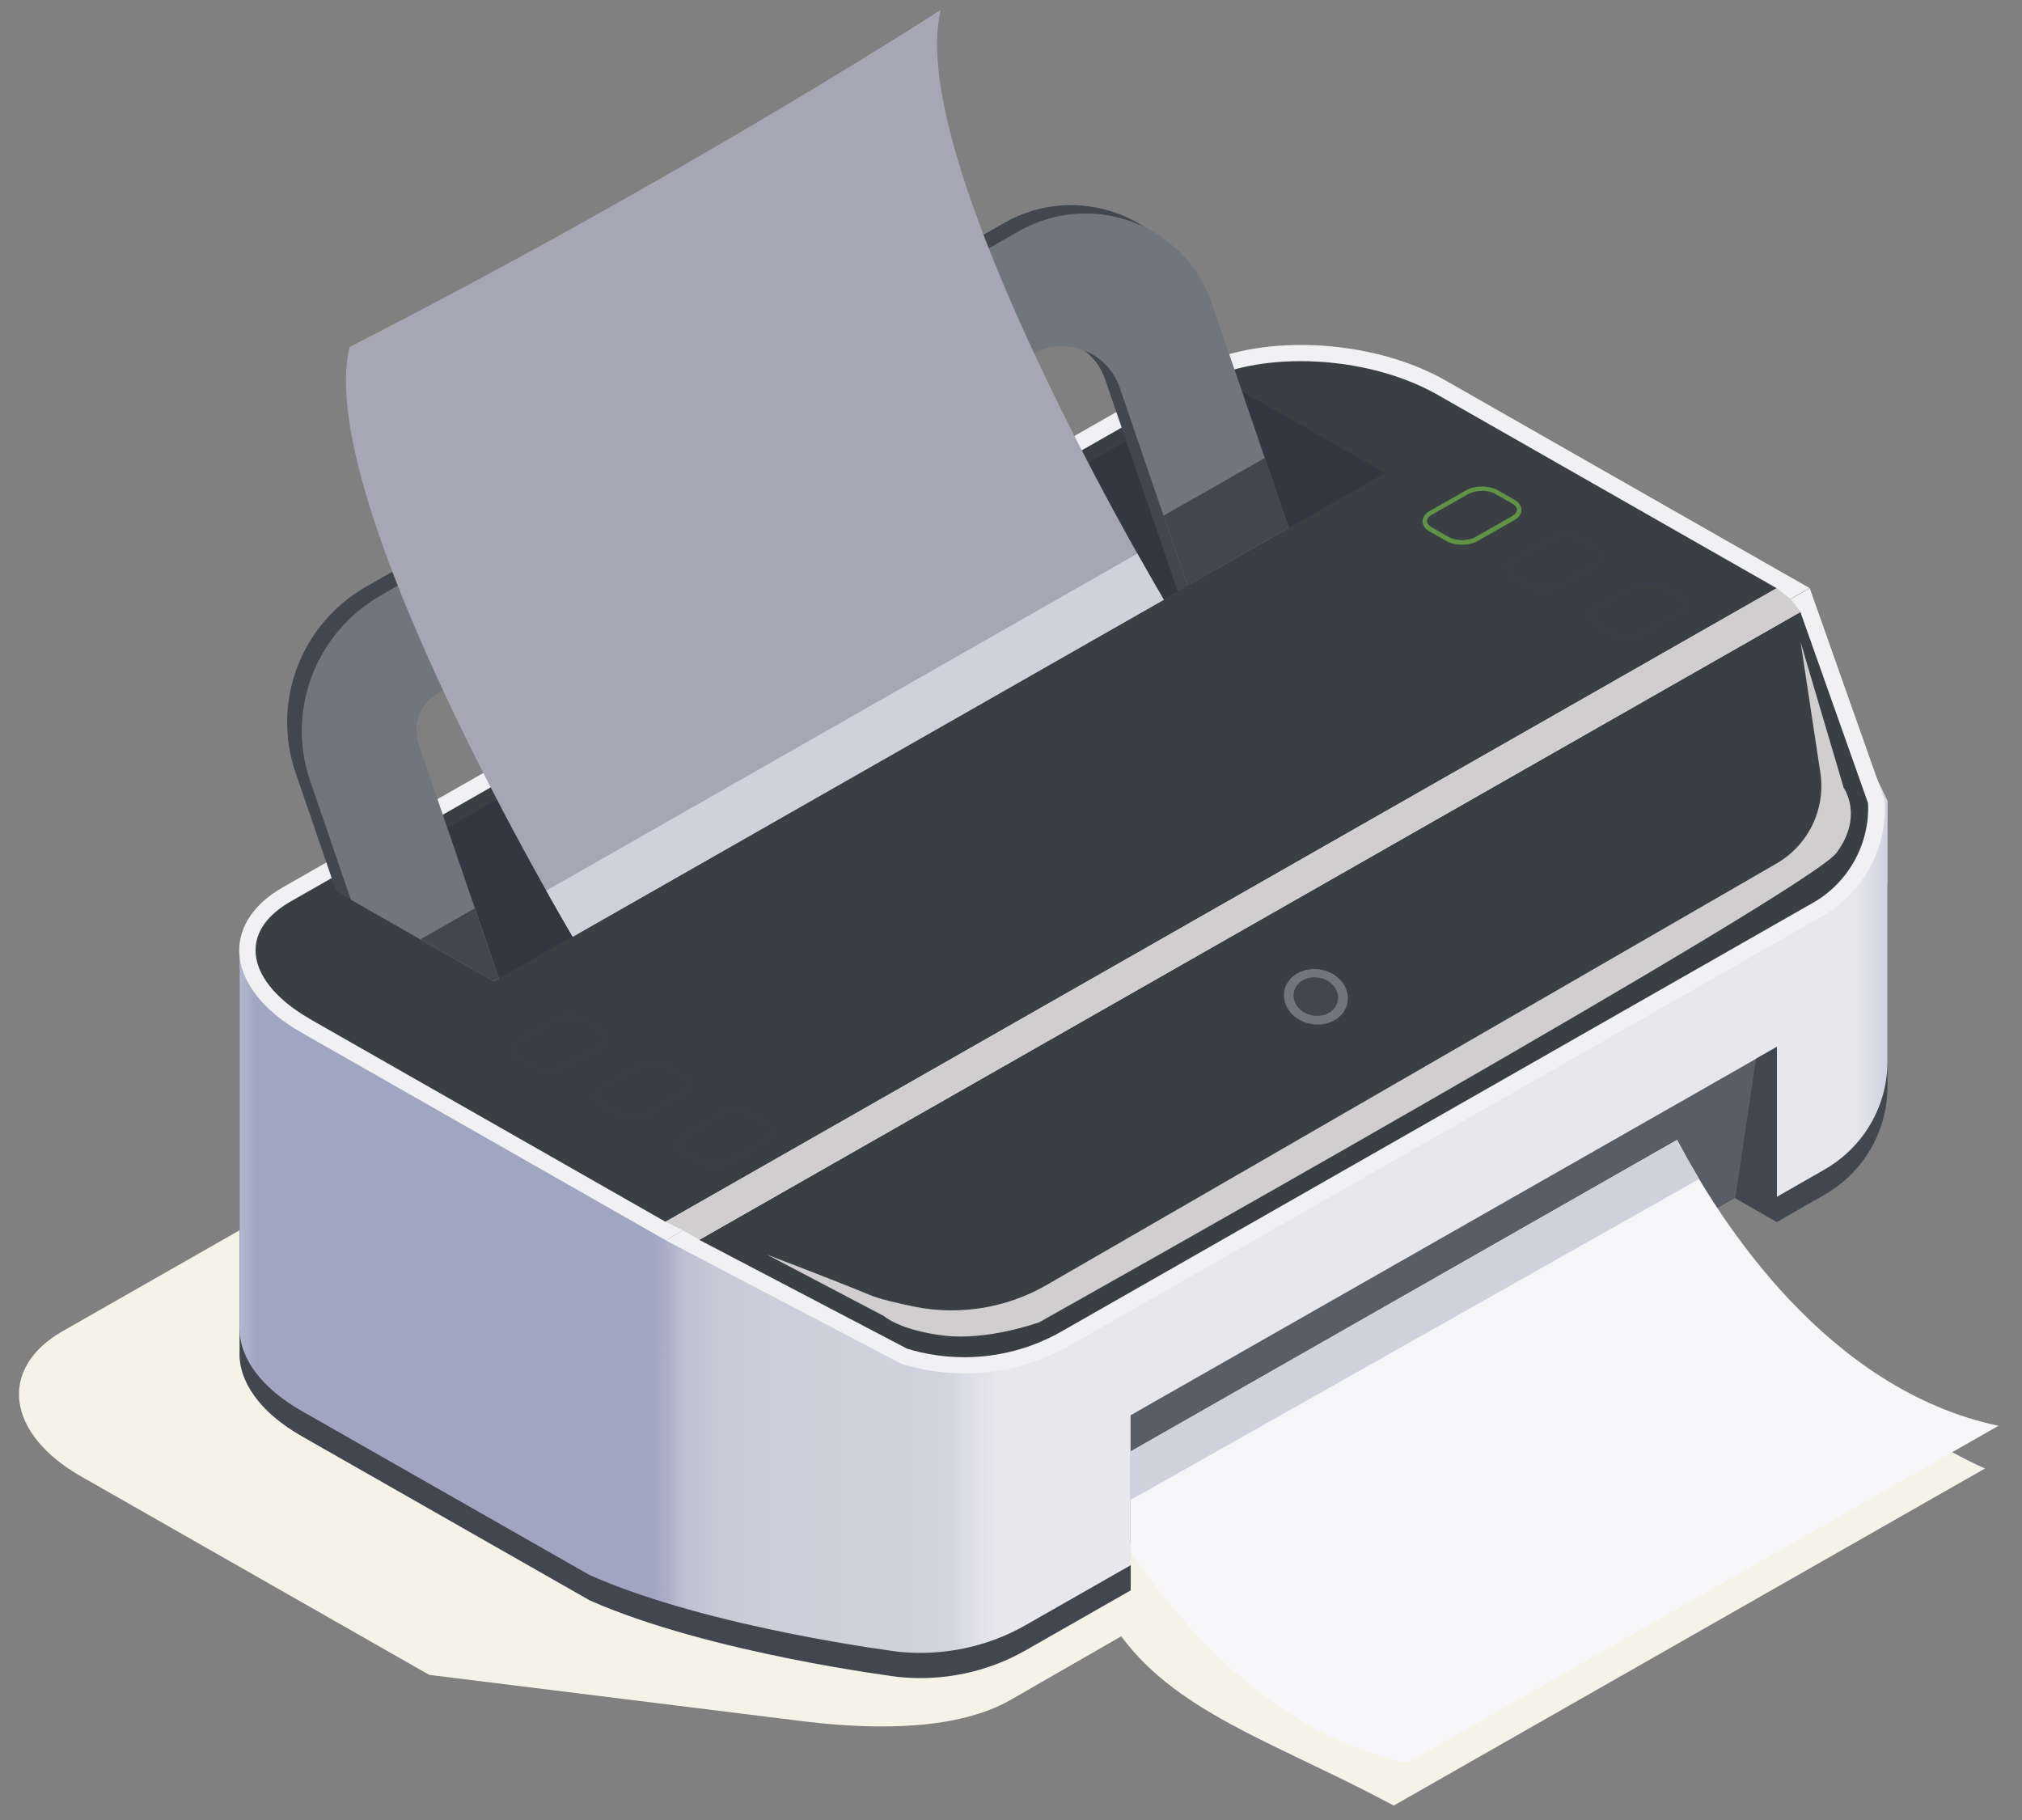 <svg width="80" height="72" viewBox="0 0 80 72" fill="none" xmlns="http://www.w3.org/2000/svg">
<rect x="0" y="0" width="80" height="72" fill="#808080" stroke="none"/>
<g clip-path="url(#clip0_1064_1588)">
<path d="M62.882 40.824L48.478 32.613C45.498 30.913 40.953 30.73 38.371 32.198L2.493 52.653C-0.089 54.121 0.238 56.72 3.218 58.413L16.982 66.259L31.933 68.113C34.857 68.457 37.944 68.408 39.971 67.256L63.352 53.819C65.009 52.878 65.976 51.079 65.841 49.197L62.882 40.824Z" fill="#F5F2E8"/>
<path d="M78.531 58.097L55.144 71.428C50.35 68.865 46.373 67.727 44.133 64.411V60.457L65.756 48.129C67.819 48.586 72.058 55.175 78.524 58.09L78.531 58.097Z" fill="#F5F2E8"/>
<path d="M74.676 35.015C74.676 38.028 74.676 41.997 74.676 41.997V42.995C74.676 44.758 73.722 46.394 72.172 47.272L70.308 48.34L69.433 47.841L68.665 47.406L44.737 61.047V62.915L40.576 65.289C39.061 66.153 37.304 66.519 35.561 66.343C35.561 66.343 28.071 65.409 23.327 63.309L11.939 56.818C10.26 55.863 9.428 54.627 9.478 53.461V38.324L17.181 41.639L47.091 26.537C49.673 25.069 51.501 23.699 54.482 25.399L65.343 31.587L71.61 26.354L74.683 32.676C74.683 32.718 74.683 33.688 74.683 35.015H74.676Z" fill="#41464F"/>
<path d="M74.676 35.015C74.676 38.028 74.676 41.997 74.676 41.997C74.676 42.292 74.648 42.587 74.598 42.875C74.342 44.294 73.46 45.544 72.173 46.275L70.309 47.343L69.434 47.841L68.666 47.406L44.738 61.047V61.918L40.577 64.292C39.062 65.156 37.305 65.521 35.562 65.346C35.562 65.346 28.072 64.411 23.328 62.311L11.94 55.821C10.332 54.908 9.5 53.734 9.479 52.611V37.326L17.182 40.641L47.092 25.539C49.674 24.071 51.502 22.702 54.483 24.401L65.344 30.59L71.611 25.357L74.683 31.679C74.683 31.735 74.683 33.203 74.683 35.022L74.676 35.015Z" fill="url(#paint0_linear_1064_1588)"/>
<path d="M71.596 23.264L57.192 15.052C54.212 13.352 49.667 13.17 47.085 14.638L11.207 35.092C8.625 36.56 8.952 39.159 11.932 40.852L26.336 49.063L71.596 23.264Z" fill="#F1F1F3"/>
<path d="M12.252 40.304C10.894 39.525 10.111 38.541 10.111 37.593C10.111 36.645 10.88 36.013 11.527 35.647L47.398 15.193C48.422 14.61 49.866 14.287 51.459 14.287C53.415 14.287 55.386 14.771 56.858 15.607L70.295 23.271L26.329 48.333L12.245 40.304H12.252Z" fill="#393F42"/>
<path d="M54.795 18.712L50.989 20.882L50.598 21.1L46.985 23.165L46.594 23.383L19.735 38.703L19.536 38.815L13.881 35.591L13.305 35.261L13.696 35.036L17.302 32.978L17.693 32.753L44.559 17.441L44.95 17.216L48.564 15.158L49.14 15.488L54.795 18.712Z" fill="#323741"/>
<path d="M48.564 15.158L48.479 14.905L47.362 11.653C46.295 8.541 42.618 7.171 39.737 8.815L14.5 23.2C11.911 24.675 10.737 27.752 11.69 30.555L13.212 34.994L13.305 35.261L19.251 38.647L17.309 32.978L15.986 29.122C15.723 28.349 16.05 27.492 16.762 27.078L40.235 13.697C41.551 12.945 43.229 13.57 43.72 14.996L44.559 17.441L46.594 23.39L50.598 21.107L48.564 15.158Z" fill="#41464F"/>
<path d="M50.989 20.882L50.598 21.107L46.985 23.165L45.135 17.771L44.943 17.216L44.296 15.319C43.805 13.9 42.126 13.268 40.81 14.02L17.345 27.408C16.626 27.815 16.299 28.672 16.569 29.452L17.7 32.76L17.892 33.315L19.742 38.71L19.543 38.822L13.888 35.598L13.795 35.331L13.696 35.05L12.273 30.899C11.313 28.103 12.486 25.027 15.083 23.544L40.313 9.145C43.193 7.501 46.878 8.871 47.938 11.983L49.054 15.235L49.14 15.488L50.989 20.882Z" fill="#71757C"/>
<path d="M19.735 38.703L18.782 35.935L16.641 37.157L19.536 38.815L19.735 38.703Z" fill="#41464F"/>
<path d="M50.599 21.1L50.99 20.882L50.044 18.115L47.056 19.822L46.665 20.039L46.039 20.398L46.985 23.165L50.599 21.1Z" fill="#41464F"/>
<path d="M72.065 36.265L42.312 53.236C40.291 54.388 37.866 54.648 35.647 53.945L26.343 49.071L71.603 23.271L74.562 31.643C74.697 33.526 73.73 35.324 72.072 36.265H72.065Z" fill="#F1F1F3"/>
<path d="M38.158 53.692C37.389 53.692 36.628 53.58 35.889 53.355L27.666 49.049L71.233 24.212L73.908 31.77C73.986 33.371 73.139 34.91 71.738 35.71L41.984 52.681C40.825 53.341 39.502 53.692 38.158 53.692Z" fill="#393F42"/>
<path d="M53.294 39.237C53.458 39.834 53.038 40.403 52.355 40.515C51.672 40.62 50.99 40.227 50.833 39.63C50.67 39.033 51.089 38.464 51.772 38.352C52.455 38.246 53.138 38.639 53.294 39.237Z" fill="#71757C"/>
<path d="M52.918 39.293C53.031 39.707 52.74 40.108 52.263 40.178C51.794 40.255 51.317 39.974 51.203 39.56C51.09 39.145 51.381 38.745 51.858 38.675C52.327 38.597 52.804 38.878 52.918 39.293Z" fill="#41464F"/>
<path d="M70.302 41.414V48.34L69.427 47.841L68.659 47.406L44.73 61.047V55.989L67.4 43.072L70.302 41.414Z" fill="#595E66"/>
<path d="M70.301 41.414V48.34L69.426 47.841L68.658 47.406L69.476 41.885L70.301 41.414Z" fill="#41464F"/>
<path d="M71.24 24.205L70.842 23.692L70.302 23.264L26.336 48.333L27.026 48.677L27.673 49.042L71.24 24.205Z" fill="#D0CECE"/>
<path d="M37.219 0.393C37.219 0.393 27.047 6.974 13.832 13.725C12.359 19.779 22.659 37.059 22.659 37.059L46.046 23.727C46.046 23.727 35.747 6.448 37.219 0.393Z" fill="#A7A6B4"/>
<path d="M22.659 37.059L46.047 23.727C46.047 23.727 45.641 23.039 45.001 21.901L21.613 35.233C22.253 36.371 22.659 37.059 22.659 37.059Z" fill="#CFD1DC"/>
<path d="M79.072 56.404L55.684 69.736C50.62 68.668 46.971 64.685 44.73 61.377V57.422L66.354 45.095C68.082 48.389 72.322 54.978 79.065 56.404H79.072Z" fill="#F6F6F8"/>
<path d="M44.73 59.34L67.229 46.64C66.895 46.078 66.596 45.551 66.354 45.095L44.73 57.422V59.34Z" fill="#CFD1DC"/>
<path d="M64.405 25.287C64.177 25.287 63.95 25.237 63.779 25.139L63.124 24.767C62.939 24.661 62.84 24.514 62.84 24.359C62.84 24.205 62.939 24.057 63.124 23.952L64.575 23.13C64.917 22.933 65.479 22.933 65.82 23.13L66.475 23.502C66.659 23.608 66.759 23.755 66.759 23.91C66.759 24.064 66.659 24.212 66.475 24.317L65.031 25.139C64.86 25.237 64.632 25.287 64.412 25.287H64.405ZM65.187 23.158C64.995 23.158 64.803 23.2 64.654 23.285L63.203 24.107C63.082 24.177 63.011 24.268 63.011 24.359C63.011 24.451 63.082 24.542 63.21 24.612L63.864 24.985C64.156 25.153 64.647 25.153 64.931 24.985L66.375 24.163C66.496 24.092 66.567 24.001 66.567 23.91C66.567 23.819 66.496 23.727 66.368 23.657L65.713 23.285C65.564 23.2 65.372 23.158 65.173 23.158H65.187Z" fill="#3B3F47"/>
<path d="M61.125 23.418C60.898 23.418 60.67 23.369 60.499 23.271L59.845 22.898C59.66 22.793 59.56 22.645 59.56 22.491C59.56 22.336 59.66 22.189 59.845 22.084L61.289 21.262C61.63 21.065 62.192 21.065 62.534 21.262L63.188 21.634C63.373 21.739 63.473 21.887 63.473 22.041C63.473 22.196 63.373 22.343 63.188 22.449L61.744 23.271C61.574 23.369 61.346 23.418 61.125 23.418ZM61.908 21.29C61.716 21.29 61.524 21.332 61.374 21.409L59.93 22.231C59.809 22.301 59.738 22.392 59.738 22.484C59.738 22.575 59.809 22.666 59.938 22.737L60.592 23.109C60.884 23.278 61.374 23.278 61.659 23.109L63.103 22.287C63.224 22.217 63.295 22.126 63.295 22.034C63.295 21.943 63.224 21.852 63.096 21.781L62.441 21.409C62.292 21.325 62.1 21.283 61.901 21.283L61.908 21.29Z" fill="#3B3F47"/>
<path d="M57.847 21.55C57.62 21.55 57.392 21.5 57.221 21.402L56.567 21.03C56.382 20.924 56.282 20.777 56.282 20.622C56.282 20.468 56.382 20.32 56.567 20.215L58.011 19.393C58.352 19.197 58.914 19.197 59.255 19.393L59.91 19.765C60.095 19.871 60.194 20.018 60.194 20.173C60.194 20.328 60.095 20.475 59.91 20.58L58.466 21.402C58.295 21.5 58.068 21.55 57.847 21.55ZM58.63 19.421C58.438 19.421 58.245 19.463 58.096 19.541L56.652 20.363C56.531 20.433 56.46 20.524 56.46 20.615C56.46 20.707 56.531 20.798 56.659 20.868L57.314 21.241C57.605 21.409 58.096 21.409 58.381 21.241L59.825 20.419C59.945 20.349 60.017 20.257 60.017 20.166C60.017 20.075 59.945 19.983 59.817 19.913L59.163 19.541C59.021 19.456 58.822 19.414 58.622 19.414L58.63 19.421Z" fill="#619347"/>
<path d="M28.299 46.169C28.072 46.169 27.844 46.12 27.673 46.022L27.019 45.65C26.834 45.544 26.734 45.397 26.734 45.242C26.734 45.088 26.834 44.94 27.019 44.835L28.47 44.013C28.811 43.816 29.373 43.816 29.715 44.013L30.369 44.385C30.554 44.491 30.654 44.638 30.654 44.793C30.654 44.947 30.554 45.095 30.369 45.2L28.918 46.022C28.747 46.12 28.52 46.169 28.299 46.169ZM29.082 44.041C28.89 44.041 28.698 44.083 28.548 44.168L27.097 44.989C26.976 45.06 26.905 45.151 26.905 45.242C26.905 45.334 26.976 45.425 27.104 45.495L27.759 45.867C28.05 46.036 28.541 46.036 28.826 45.867L30.277 45.046C30.398 44.975 30.469 44.884 30.469 44.793C30.469 44.701 30.398 44.61 30.27 44.54L29.615 44.168C29.473 44.083 29.274 44.041 29.075 44.041H29.082Z" fill="#3B3F47"/>
<path d="M25.02 44.301C24.792 44.301 24.565 44.252 24.394 44.154L23.74 43.781C23.555 43.676 23.455 43.528 23.455 43.374C23.455 43.219 23.555 43.072 23.74 42.966L25.191 42.145C25.532 41.948 26.094 41.948 26.435 42.145L27.09 42.517C27.275 42.622 27.374 42.77 27.374 42.924C27.374 43.079 27.275 43.226 27.09 43.332L25.639 44.154C25.468 44.252 25.24 44.301 25.02 44.301ZM25.802 42.173C25.61 42.173 25.418 42.215 25.269 42.292L23.818 43.114C23.697 43.184 23.626 43.276 23.626 43.367C23.626 43.458 23.697 43.549 23.825 43.62L24.479 43.992C24.771 44.16 25.262 44.16 25.546 43.992L26.997 43.17C27.118 43.1 27.189 43.009 27.189 42.917C27.189 42.826 27.118 42.735 26.99 42.664L26.336 42.292C26.186 42.208 25.994 42.166 25.795 42.166L25.802 42.173Z" fill="#3B3F47"/>
<path d="M21.734 42.426C21.506 42.426 21.279 42.376 21.108 42.278L20.453 41.906C20.268 41.8 20.169 41.653 20.169 41.498C20.169 41.344 20.268 41.196 20.453 41.091L21.904 40.269C22.246 40.072 22.808 40.072 23.149 40.269L23.804 40.641C23.989 40.747 24.088 40.894 24.088 41.049C24.088 41.203 23.989 41.351 23.804 41.456L22.353 42.278C22.182 42.376 21.954 42.426 21.734 42.426ZM22.516 40.297C22.324 40.297 22.132 40.339 21.983 40.424L20.532 41.245C20.411 41.316 20.34 41.407 20.34 41.498C20.34 41.59 20.411 41.681 20.539 41.751L21.193 42.123C21.485 42.292 21.976 42.292 22.26 42.123L23.711 41.302C23.832 41.231 23.903 41.14 23.903 41.049C23.903 40.958 23.832 40.866 23.704 40.796L23.05 40.424C22.9 40.339 22.708 40.297 22.509 40.297H22.516Z" fill="#3B3F47"/>
<path d="M72.941 31.152L71.241 25.406L72.023 30.576C72.237 32.016 71.546 33.435 70.28 34.165L41.423 50.827C39.844 51.74 37.973 52.056 36.173 51.691C35.448 51.543 34.772 51.381 34.388 51.22C33.279 50.749 30.341 49.632 30.341 49.632L34.971 52.063C34.971 52.063 35.576 52.618 37.326 52.835C39.076 53.053 41.117 52.309 41.117 52.309C41.117 52.309 71.568 35.233 72.663 33.737C73.759 32.248 72.927 31.138 72.927 31.138L72.941 31.152Z" fill="#D0CECE"/>
</g>
<defs>
<linearGradient id="paint0_linear_1064_1588" x1="9.464" y1="44.505" x2="74.676" y2="44.505" gradientUnits="userSpaceOnUse">
<stop stop-color="#B4B9CD"/>
<stop offset="0.01" stop-color="#A0A6C0"/>
<stop offset="0.25" stop-color="#A0A6C0"/>
<stop offset="0.26" stop-color="#ABB0C7"/>
<stop offset="0.27" stop-color="#BDC0D1"/>
<stop offset="0.29" stop-color="#C7C9D7"/>
<stop offset="0.31" stop-color="#CBCDDA"/>
<stop offset="0.42" stop-color="#D0D2DD"/>
<stop offset="0.43" stop-color="#D2D4DE"/>
<stop offset="0.45" stop-color="#E2E2E8"/>
<stop offset="0.46" stop-color="#E8E7EC"/>
<stop offset="0.94" stop-color="#E8E7EC"/>
<stop offset="0.98" stop-color="#E8E7EC"/>
<stop offset="0.99" stop-color="#DCDDE5"/>
<stop offset="1" stop-color="#D0D3DF"/>
</linearGradient>
<clipPath id="clip0_1064_1588">
<rect width="78.321" height="71.036" fill="white" transform="translate(0.75 0.393)"/>
</clipPath>
</defs>
</svg>
